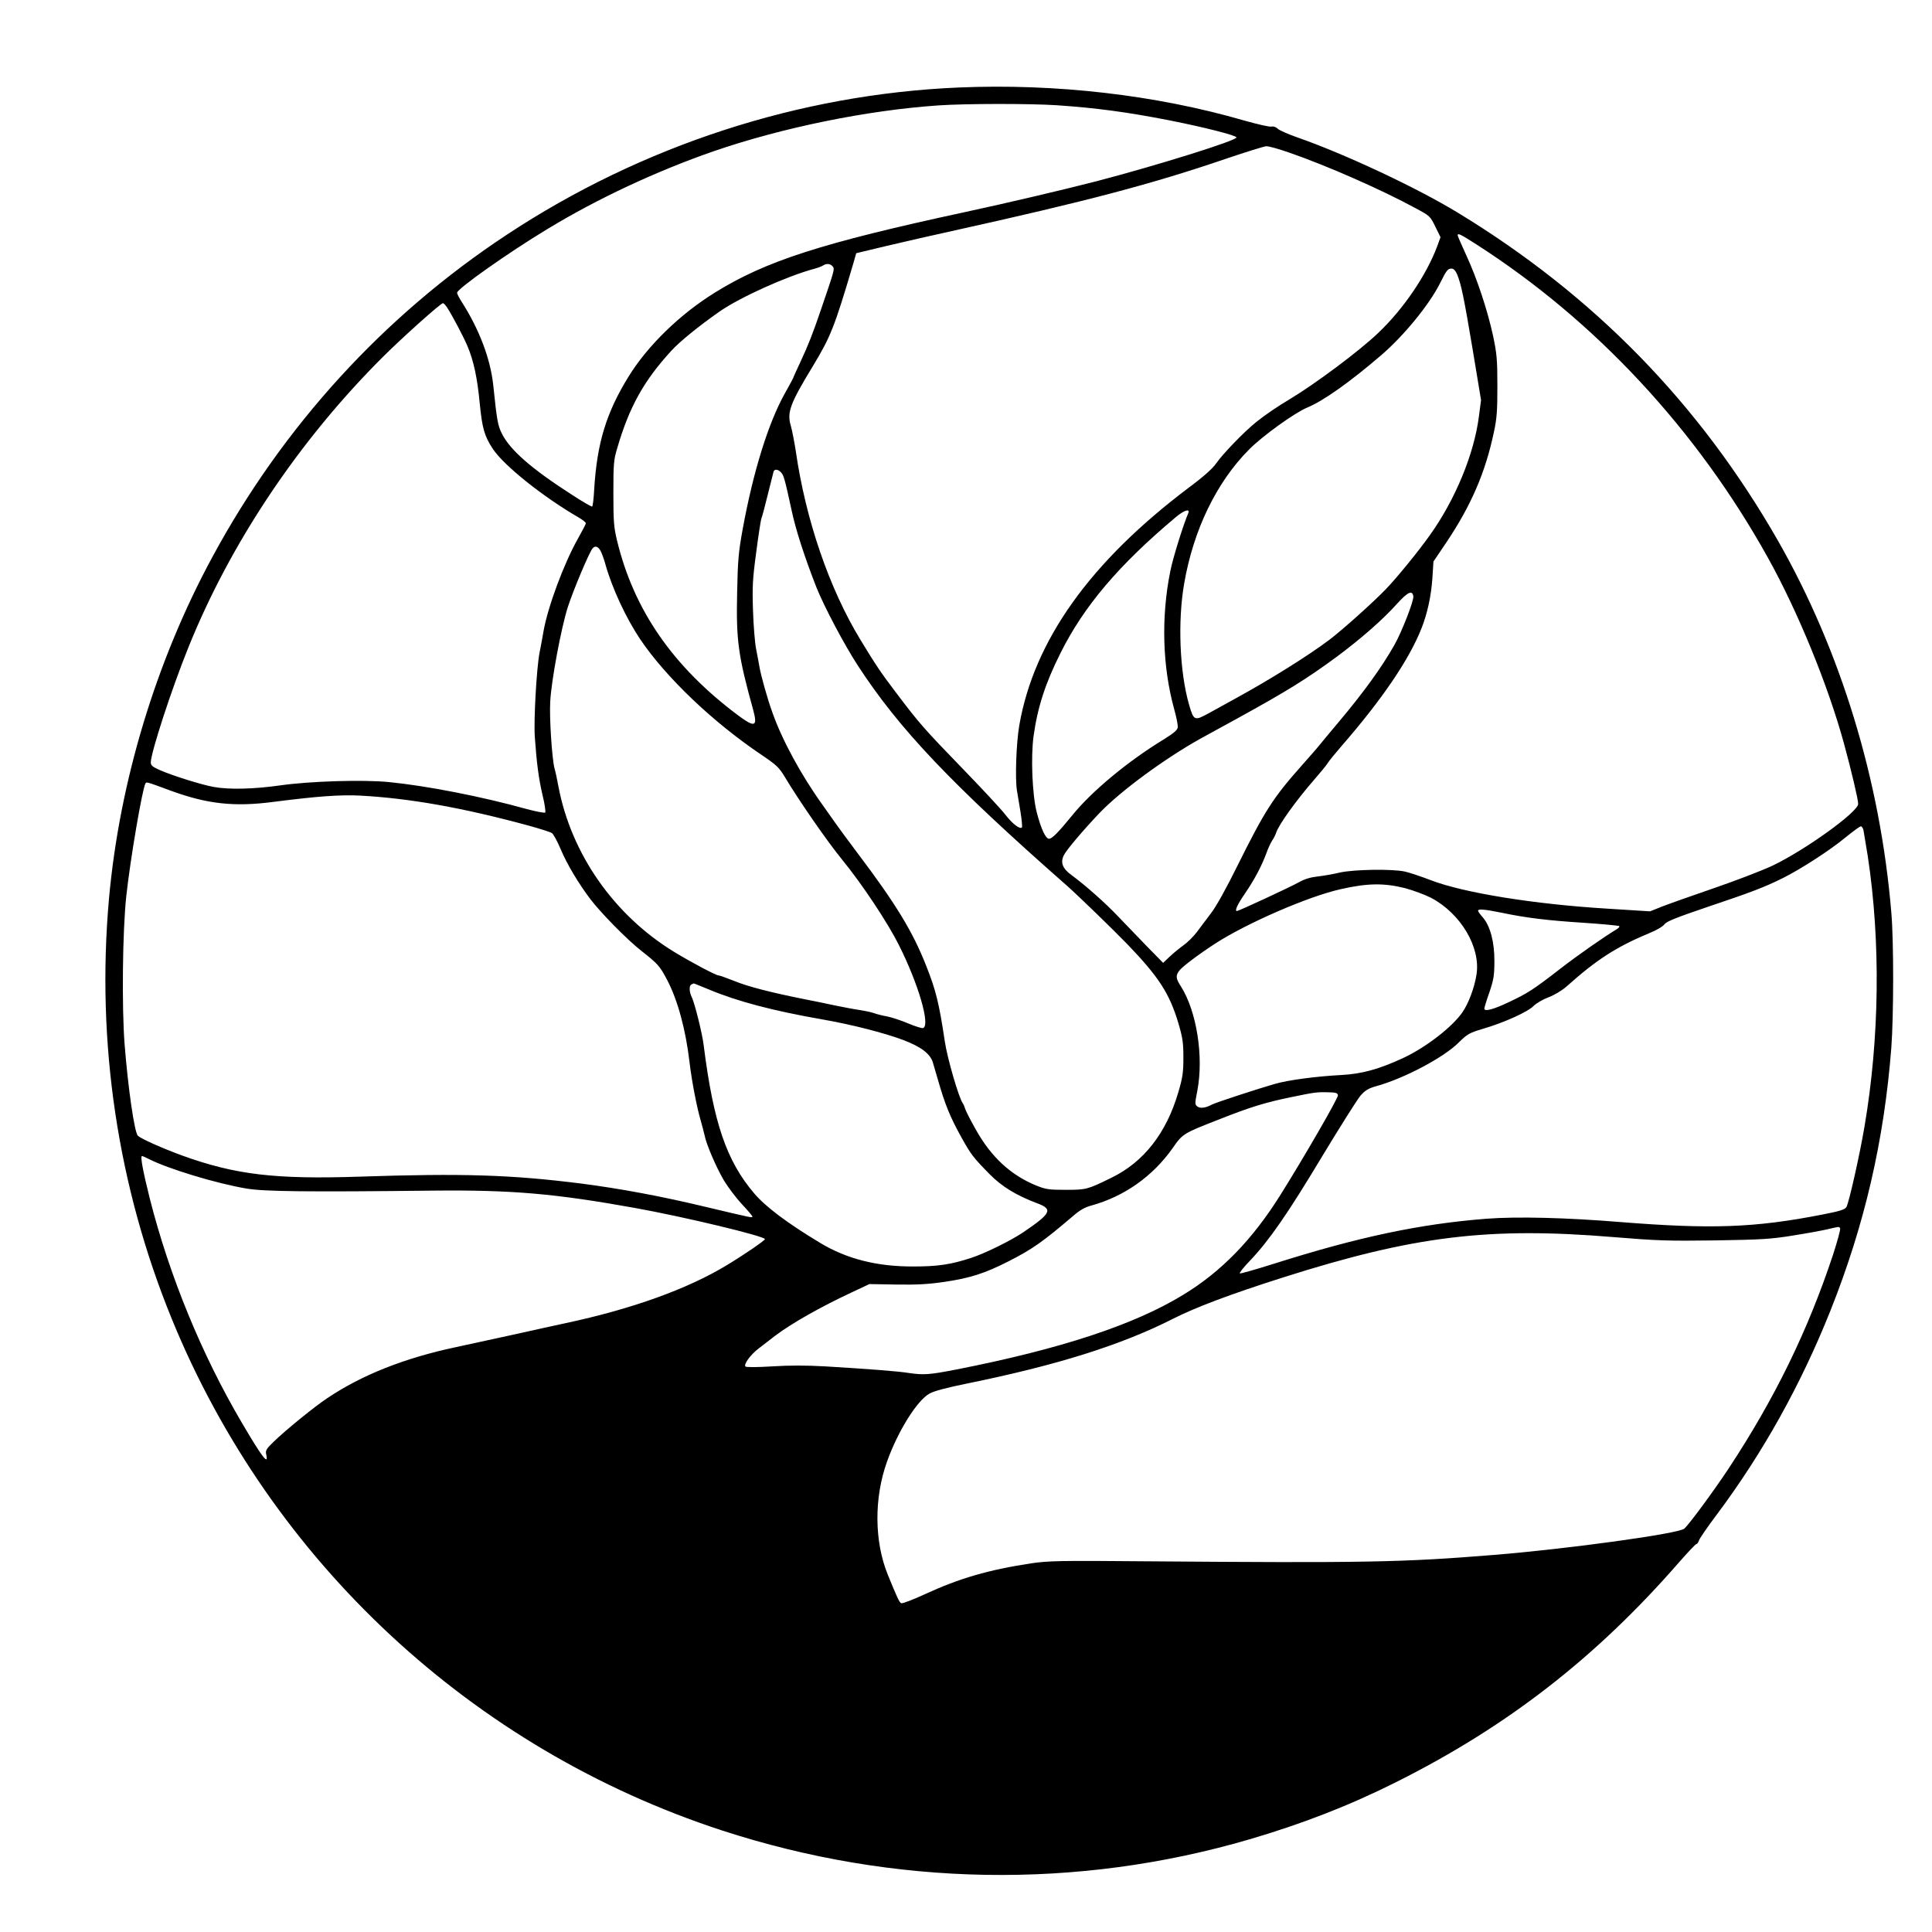<?xml version="1.0" standalone="no"?>
<!DOCTYPE svg PUBLIC "-//W3C//DTD SVG 20010904//EN"
 "http://www.w3.org/TR/2001/REC-SVG-20010904/DTD/svg10.dtd">
<svg version="1.0" xmlns="http://www.w3.org/2000/svg"
 width="1230pt" height="1230pt" viewBox="0 0 1230 1230"
 preserveAspectRatio="xMidYMid meet">
<g transform="translate(0,1230) scale(0.1,-0.1)"
fill="#000000" stroke="none">
<g>
<path d="M6105 11743 c-1017 -43 -2019 -370 -2878 -937 -784 -517 -1426 -1220
-1877 -2056 -358 -662 -589 -1428 -656 -2170 -82 -917 55 -1835 401 -2680 632
-1544 1913 -2734 3500 -3253 1098 -358 2263 -378 3360 -57 340 100 636 215
935 365 705 353 1270 791 1799 1398 56 64 106 117 111 117 5 0 12 10 16 22 4
13 54 86 112 163 295 394 537 829 725 1300 217 544 342 1082 388 1675 15 202
16 676 0 860 -70 842 -322 1668 -723 2370 -499 871 -1169 1558 -2037 2086
-263 160 -720 374 -1021 479 -58 20 -114 45 -125 55 -12 12 -29 17 -41 14 -11
-3 -89 15 -174 39 -562 163 -1200 236 -1815 210z m623 -113 c249 -17 445 -43
716 -96 223 -44 427 -96 428 -109 1 -20 -512 -180 -892 -279 -201 -52 -570
-139 -840 -197 -909 -196 -1266 -311 -1589 -512 -223 -138 -429 -339 -549
-534 -142 -230 -201 -423 -219 -717 -3 -59 -9 -109 -13 -111 -4 -2 -61 31
-127 74 -256 164 -395 285 -447 389 -27 53 -32 82 -56 312 -18 166 -88 351
-198 524 -18 28 -32 55 -32 62 0 25 325 255 577 407 318 193 691 367 1053 493
441 152 981 262 1435 293 176 12 584 12 753 1z m1478 -301 c236 -81 593 -238
809 -356 88 -47 91 -50 123 -116 l33 -67 -21 -58 c-70 -186 -215 -399 -376
-552 -119 -114 -398 -322 -559 -419 -82 -49 -156 -99 -215 -146 -79 -63 -214
-203 -258 -266 -20 -30 -80 -84 -169 -150 -632 -475 -990 -976 -1084 -1518
-19 -113 -27 -334 -15 -412 3 -19 13 -78 22 -132 9 -54 13 -101 10 -105 -14
-13 -61 24 -106 82 -25 33 -148 165 -274 295 -245 253 -274 286 -425 486 -94
124 -126 172 -222 330 -199 326 -350 766 -413 1205 -9 58 -23 129 -31 158 -26
86 -6 141 140 381 113 187 138 249 257 652 l19 67 192 46 c106 25 293 68 417
95 863 191 1273 299 1750 462 124 42 237 77 251 78 15 1 80 -17 145 -40z
m1195 -586 c756 -485 1401 -1178 1854 -1993 190 -341 383 -812 485 -1185 48
-177 90 -355 90 -383 0 -51 -336 -293 -545 -393 -66 -31 -235 -96 -375 -144
-140 -48 -289 -101 -330 -117 l-75 -30 -270 17 c-464 28 -914 100 -1125 181
-63 24 -137 49 -165 55 -78 18 -326 14 -415 -6 -41 -10 -105 -21 -141 -25 -45
-5 -83 -16 -120 -37 -49 -28 -383 -183 -394 -183 -16 0 2 40 50 110 62 91 105
172 137 257 11 32 29 69 38 83 10 14 20 35 24 47 16 52 130 210 246 343 36 41
74 87 83 102 9 15 48 62 85 105 261 300 433 553 512 753 37 93 61 204 69 315
l7 110 81 120 c158 235 250 447 304 705 19 88 22 136 22 295 0 168 -4 204 -27
315 -36 166 -103 368 -171 515 -30 65 -55 123 -55 127 0 16 18 7 121 -59z
m-4100 -139 c14 -17 13 -19 -74 -274 -52 -153 -81 -227 -133 -338 -24 -52 -44
-95 -44 -98 0 -2 -24 -46 -53 -98 -105 -187 -202 -499 -269 -866 -26 -143 -31
-196 -35 -400 -7 -309 6 -402 103 -753 28 -104 9 -110 -96 -32 -416 311 -665
671 -772 1115 -20 83 -23 120 -23 300 0 186 2 212 24 285 77 264 169 430 345
622 55 60 176 158 309 251 130 90 429 225 602 271 22 6 47 15 55 21 22 14 46
12 61 -6z m3975 -49 c27 -65 44 -149 99 -476 l54 -326 -14 -107 c-31 -239
-151 -528 -311 -752 -75 -106 -214 -276 -283 -347 -79 -82 -272 -255 -356
-319 -132 -100 -383 -257 -605 -378 -47 -26 -120 -66 -163 -90 -93 -51 -97
-49 -127 54 -60 209 -73 531 -31 771 59 342 206 645 413 853 87 88 292 235
372 268 100 41 271 162 471 334 143 123 304 320 372 455 43 86 50 95 75 95 12
0 24 -12 34 -35z m-6430 -212 c31 -47 104 -185 129 -244 40 -93 64 -205 79
-365 16 -161 29 -208 83 -291 70 -106 317 -304 546 -437 26 -15 47 -32 47 -37
0 -5 -23 -49 -50 -97 -90 -159 -193 -437 -220 -592 -6 -36 -17 -96 -25 -135
-19 -99 -38 -431 -30 -539 12 -170 25 -264 49 -368 14 -56 21 -107 17 -111 -4
-4 -57 6 -117 22 -287 80 -636 148 -878 172 -166 16 -501 6 -691 -21 -168 -24
-328 -28 -425 -10 -78 14 -262 72 -342 107 -47 21 -58 30 -58 49 0 61 131 464
238 729 268 667 705 1320 1239 1852 125 125 369 343 383 343 4 0 16 -12 26
-27z m2127 -1051 c17 -19 23 -40 67 -242 26 -124 84 -301 158 -490 48 -120
176 -363 262 -495 262 -404 598 -758 1334 -1405 70 -62 294 -279 382 -370 202
-210 270 -315 327 -507 27 -93 31 -123 31 -218 0 -93 -5 -126 -32 -218 -76
-260 -220 -445 -426 -545 -153 -75 -160 -77 -291 -77 -108 0 -127 3 -187 27
-162 66 -287 181 -384 354 -34 60 -65 120 -69 134 -4 14 -11 30 -15 35 -25 33
-99 287 -115 395 -36 242 -57 327 -118 480 -86 220 -196 399 -440 722 -59 79
-120 161 -135 183 -15 22 -52 74 -82 116 -139 193 -262 419 -324 597 -32 88
-73 237 -81 287 -4 22 -13 72 -21 112 -8 39 -17 150 -20 245 -5 151 -3 198 20
369 14 108 29 207 34 220 5 13 24 83 41 154 18 72 34 136 36 143 6 17 29 15
48 -6z m2592 -259 c-31 -72 -98 -286 -114 -368 -60 -295 -50 -612 25 -882 14
-50 24 -101 22 -114 -2 -17 -26 -37 -87 -75 -230 -140 -460 -331 -584 -484
-87 -107 -129 -150 -148 -150 -22 0 -51 62 -79 170 -28 110 -38 350 -20 482
25 183 75 338 171 529 150 301 373 563 734 866 53 45 93 57 80 26z m-3741
-241 c8 -15 22 -54 31 -87 42 -150 131 -341 221 -475 164 -243 464 -529 774
-737 93 -63 110 -79 145 -137 92 -154 273 -415 368 -531 126 -154 289 -400
359 -540 125 -248 202 -513 155 -530 -6 -3 -49 10 -94 29 -45 19 -105 39 -135
45 -29 5 -65 14 -81 20 -15 6 -58 15 -95 21 -37 5 -107 19 -157 29 -49 11
-139 29 -200 41 -209 42 -354 79 -441 115 -48 19 -93 35 -99 35 -17 0 -177 85
-285 151 -382 234 -654 624 -735 1053 -8 44 -19 96 -25 115 -16 64 -33 320
-27 424 7 135 70 471 112 602 35 108 135 346 157 373 17 20 36 14 52 -16z
m5174 -289 c4 -27 -74 -227 -120 -308 -82 -145 -196 -302 -353 -489 -55 -65
-111 -133 -125 -150 -13 -17 -64 -75 -112 -129 -183 -206 -235 -287 -409 -637
-71 -144 -137 -263 -170 -305 -29 -39 -70 -93 -91 -121 -21 -28 -60 -66 -86
-84 -26 -19 -65 -51 -87 -72 l-40 -38 -105 107 c-58 60 -139 144 -181 188 -78
83 -208 198 -296 263 -59 42 -74 82 -49 129 17 34 125 161 226 267 133 139
410 343 640 472 41 22 145 80 230 126 327 180 448 255 642 398 151 112 295
238 383 337 68 75 97 88 103 46z m-7908 -1238 c231 -84 402 -103 652 -70 281
36 424 46 548 40 318 -17 655 -77 1075 -191 72 -20 138 -41 148 -47 10 -7 35
-52 56 -102 40 -96 115 -221 190 -320 68 -89 235 -259 326 -330 103 -81 116
-95 163 -185 67 -128 118 -317 142 -524 14 -118 46 -284 70 -366 10 -36 22
-80 26 -99 11 -57 73 -201 122 -285 26 -43 77 -111 114 -151 38 -40 68 -76 68
-80 0 -9 3 -10 -287 59 -295 71 -556 119 -803 151 -446 56 -751 66 -1409 44
-540 -18 -793 12 -1133 135 -125 46 -258 105 -280 125 -22 20 -63 305 -85 586
-18 238 -13 718 11 940 25 232 102 683 122 717 7 11 2 13 164 -47z m10774
-252 c3 -16 15 -89 27 -163 83 -545 75 -1161 -21 -1724 -30 -178 -100 -488
-115 -511 -10 -16 -42 -26 -156 -48 -430 -84 -706 -93 -1284 -47 -344 28 -656
36 -851 21 -424 -33 -815 -116 -1352 -286 -117 -37 -215 -65 -219 -62 -3 4 26
41 66 82 122 129 238 296 456 659 116 192 227 368 247 391 30 34 50 46 100 60
175 48 429 182 524 277 57 56 68 62 158 89 133 39 283 107 320 145 17 17 60
42 95 55 39 15 84 42 115 69 191 171 317 252 528 340 43 17 86 42 95 56 14 18
74 42 268 108 283 95 370 128 488 187 117 59 298 176 397 258 47 38 90 70 97
70 6 1 14 -11 17 -26z m-2920 -367 c52 -14 128 -42 167 -62 189 -100 317 -315
289 -489 -13 -83 -50 -182 -89 -239 -65 -94 -231 -223 -376 -291 -155 -72
-264 -102 -395 -109 -156 -8 -340 -32 -425 -57 -105 -30 -377 -119 -399 -131
-40 -22 -74 -26 -92 -13 -17 12 -18 17 -1 102 41 216 -4 503 -104 662 -33 51
-35 68 -13 99 17 25 123 105 234 177 201 129 589 298 795 344 172 39 275 40
409 7z m612 -156 c161 -34 296 -50 528 -65 120 -8 222 -18 225 -21 3 -3 -3
-11 -13 -18 -78 -46 -255 -170 -362 -253 -174 -135 -209 -157 -330 -214 -97
-46 -154 -61 -154 -40 0 6 14 52 32 103 27 80 32 107 32 198 1 123 -27 227
-75 281 -16 18 -29 36 -29 41 0 13 41 9 146 -12z m-5044 -489 c184 -77 409
-136 723 -191 184 -32 392 -85 515 -131 113 -43 172 -87 189 -143 5 -17 19
-65 31 -106 47 -164 78 -240 153 -375 58 -104 72 -123 175 -228 79 -81 171
-137 306 -188 102 -38 88 -64 -92 -186 -81 -54 -244 -134 -331 -162 -129 -42
-211 -54 -366 -54 -231 -1 -425 48 -595 151 -209 126 -346 229 -419 315 -176
207 -259 450 -321 942 -9 76 -58 271 -76 307 -17 34 -18 75 -1 81 6 3 13 6 13
6 1 1 44 -17 96 -38z m4006 -674 c3 -16 -220 -402 -371 -642 -176 -279 -372
-481 -612 -627 -312 -192 -784 -347 -1447 -477 -169 -33 -208 -36 -302 -22
-67 11 -251 25 -531 42 -126 7 -228 7 -340 0 -96 -6 -164 -6 -169 -1 -13 13
31 75 84 115 25 19 72 55 105 81 103 78 288 183 485 275 l115 54 172 -3 c131
-2 204 2 306 17 162 24 255 53 408 131 150 76 219 125 409 287 44 38 76 57
118 68 210 58 391 186 518 366 64 92 66 93 302 185 192 76 290 106 452 139
149 31 164 33 235 31 50 -1 60 -4 63 -19z m-7570 -406 c124 -63 431 -156 622
-188 113 -19 388 -22 1190 -13 500 5 774 -19 1280 -110 312 -56 830 -180 830
-199 0 -8 -129 -97 -240 -164 -249 -152 -607 -281 -1030 -371 -41 -9 -199 -43
-350 -77 -151 -33 -306 -67 -345 -75 -330 -70 -600 -177 -821 -325 -83 -55
-266 -204 -342 -278 -47 -46 -53 -55 -47 -81 16 -73 -25 -20 -157 205 -253
430 -459 931 -584 1423 -44 176 -62 272 -50 272 4 0 23 -8 44 -19z m10767
-441 c4 -6 -17 -81 -45 -168 -161 -486 -372 -917 -664 -1360 -89 -135 -251
-356 -283 -384 -35 -32 -740 -129 -1208 -167 -588 -48 -824 -52 -2220 -41
-552 5 -621 3 -730 -13 -271 -41 -457 -95 -680 -198 -74 -34 -140 -59 -147
-56 -12 4 -26 35 -86 182 -86 211 -88 488 -5 719 69 194 192 391 271 434 28
16 112 38 235 63 580 118 986 246 1317 414 142 72 359 154 695 261 836 266
1312 324 2108 258 279 -23 347 -25 647 -21 299 5 352 8 495 31 88 14 187 32
220 40 77 18 73 18 80 6z"/>
<g>
<!-- <path d="M8825 6476 c-66 -29 -105 -107 -90 -175 9 -44 63 -97 112 -111 82
-25 171 35 189 126 8 43 -25 114 -66 144 -39 28 -104 35 -145 16z"/> -->
</g>
</g>
</g>
</svg>
